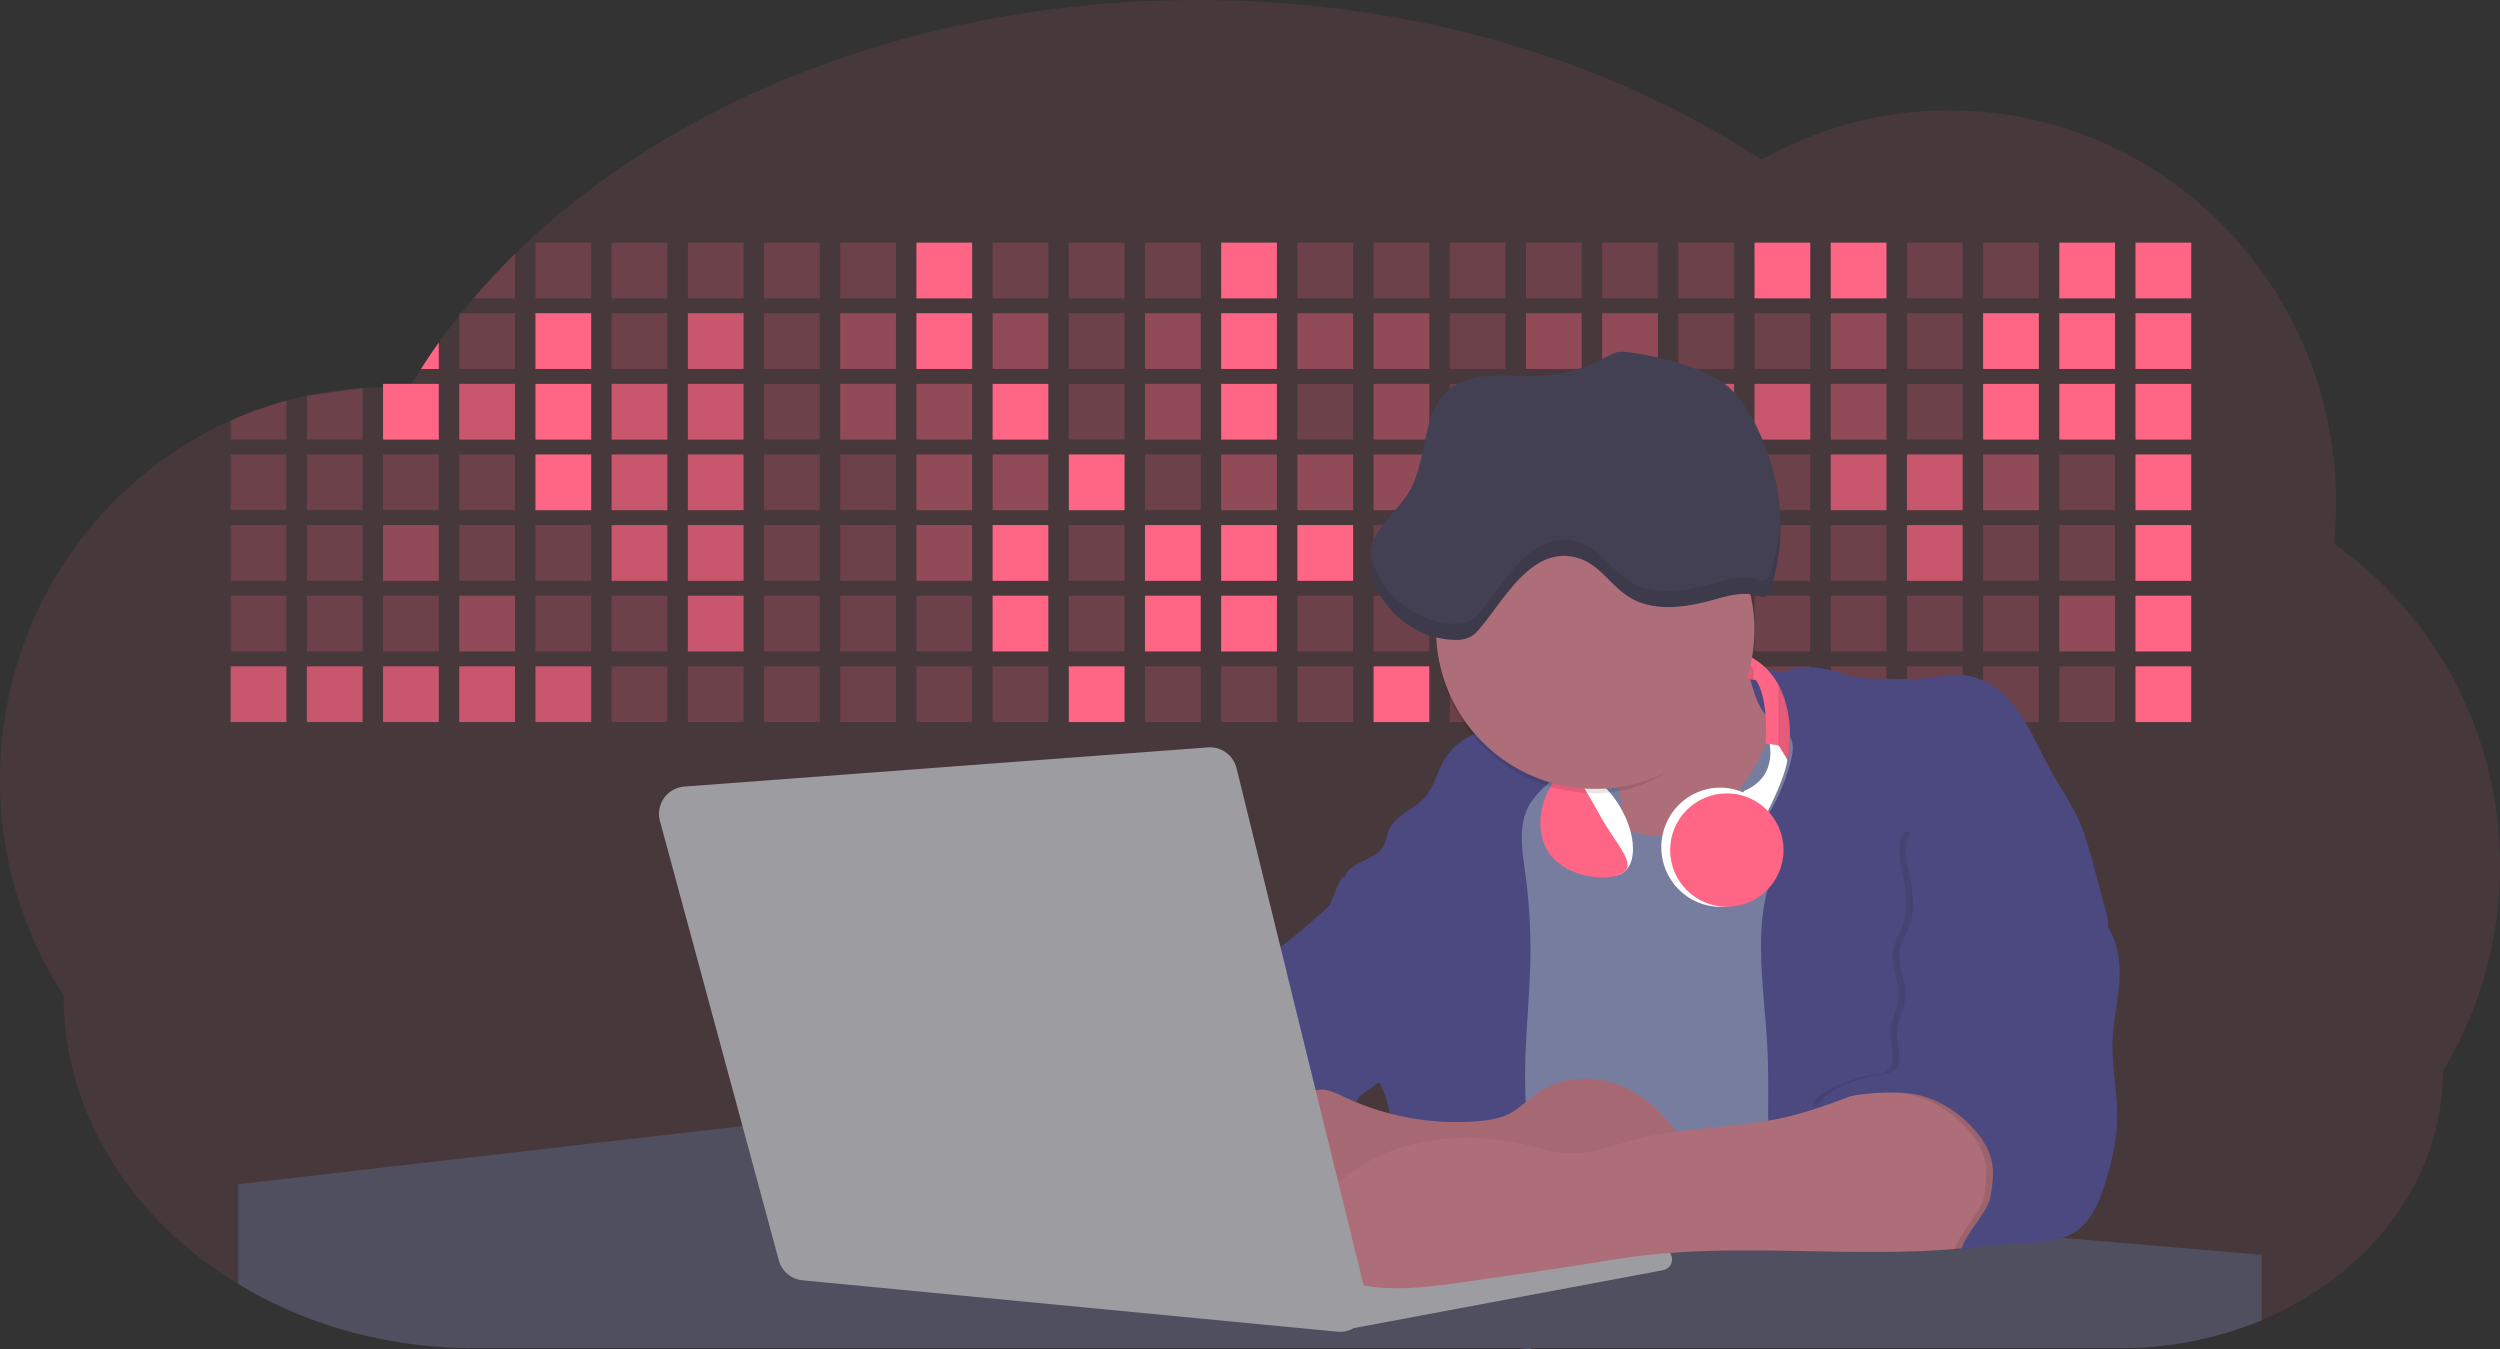 <svg id="aa7bae02-e79e-4d6b-a496-aba15f39787c" data-name="Layer 1" xmlns="http://www.w3.org/2000/svg" width="1144" height="617.32" viewBox="0 0 1144 617.32"><rect x="0" y="0" width="1144" height="617.32" fill="#333333" stroke="none"/><title>developer activity</title><path d="M1172,537.57a181.92,181.92,0,0,1-6.85,49.6,180.06,180.06,0,0,1-19.27,44.28c0,50.1-33.82,93.4-82.91,114a167.3,167.3,0,0,1-64.73,12.8H245.17c-40.25,0-77.55-10.86-108.14-29.36A185.76,185.76,0,0,1,112.2,711c-34-29.22-55.08-69.6-55.08-114.2A180.5,180.5,0,0,1,28,498.08c0-73.36,43.39-136.44,105.55-164.29a174.52,174.52,0,0,1,25.51-9.12q4.63-1.26,9.36-2.26a175.39,175.39,0,0,1,25.51-3.5q4.65-.29,9.35-.33H205c3.46,0,6.89.12,10.3.32l1.12-1.9q2.06-3.44,4.22-6.81,3.9-6.14,8.18-12.1,4.48-6.29,9.35-12.38l.83-1q2.76-3.44,5.64-6.8,9-10.49,19-20.35c72.11-70.68,185.08-116.18,312.08-116.18,98.82,0,189.15,27.55,258.34,73.07A174.18,174.18,0,0,1,920,191.86c97.74,0,177,80.37,177,179.51a184.9,184.9,0,0,1-1,18.78A180,180,0,0,1,1172,537.57Z" transform="translate(-28 -141.34)" fill="#ff6584" opacity="0.1"/><path d="M263.66,257.52v20.35h-19Q253.59,267.39,263.66,257.52Z" transform="translate(-28 -141.34)" fill="#ff6584" opacity="0.2"/><rect x="245.02" y="111.02" width="25.51" height="25.51" fill="#ff6584" opacity="0.2"/><rect x="279.88" y="111.02" width="25.51" height="25.51" fill="#ff6584" opacity="0.2"/><rect x="314.75" y="111.02" width="25.51" height="25.51" fill="#ff6584" opacity="0.2"/><rect x="349.61" y="111.02" width="25.51" height="25.51" fill="#ff6584" opacity="0.2"/><rect x="384.48" y="111.02" width="25.51" height="25.51" fill="#ff6584" opacity="0.2"/><rect x="419.35" y="111.02" width="25.51" height="25.51" fill="#ff6584"/><rect x="454.21" y="111.02" width="25.51" height="25.51" fill="#ff6584" opacity="0.2"/><rect x="489.08" y="111.02" width="25.51" height="25.51" fill="#ff6584" opacity="0.2"/><rect x="523.94" y="111.02" width="25.51" height="25.51" fill="#ff6584" opacity="0.2"/><rect x="558.81" y="111.02" width="25.51" height="25.51" fill="#ff6584"/><rect x="593.68" y="111.02" width="25.51" height="25.51" fill="#ff6584" opacity="0.2"/><rect x="628.54" y="111.02" width="25.51" height="25.51" fill="#ff6584" opacity="0.2"/><rect x="663.41" y="111.02" width="25.51" height="25.51" fill="#ff6584" opacity="0.2"/><rect x="698.28" y="111.02" width="25.51" height="25.51" fill="#ff6584" opacity="0.2"/><rect x="733.14" y="111.02" width="25.51" height="25.51" fill="#ff6584" opacity="0.2"/><rect x="768.01" y="111.02" width="25.51" height="25.51" fill="#ff6584" opacity="0.2"/><rect x="802.87" y="111.02" width="25.51" height="25.51" fill="#ff6584"/><rect x="837.74" y="111.02" width="25.51" height="25.51" fill="#ff6584"/><rect x="872.61" y="111.02" width="25.51" height="25.51" fill="#ff6584" opacity="0.2"/><rect x="907.47" y="111.02" width="25.51" height="25.51" fill="#ff6584" opacity="0.2"/><rect x="942.34" y="111.02" width="25.51" height="25.51" fill="#ff6584"/><rect x="977.2" y="111.02" width="25.51" height="25.51" fill="#ff6584"/><path d="M228.8,298.08v12.1h-8.18Q224.52,304,228.8,298.08Z" transform="translate(-28 -141.34)" fill="#ff6584"/><rect x="210.15" y="143.33" width="25.51" height="25.51" fill="#ff6584" opacity="0.2"/><rect x="245.02" y="143.33" width="25.51" height="25.51" fill="#ff6584"/><rect x="279.88" y="143.33" width="25.51" height="25.51" fill="#ff6584" opacity="0.2"/><rect x="314.75" y="143.33" width="25.51" height="25.51" fill="#ff6584" opacity="0.7"/><rect x="349.61" y="143.33" width="25.51" height="25.51" fill="#ff6584" opacity="0.2"/><rect x="384.48" y="143.33" width="25.51" height="25.51" fill="#ff6584" opacity="0.4"/><rect x="419.35" y="143.33" width="25.51" height="25.51" fill="#ff6584"/><rect x="454.21" y="143.33" width="25.51" height="25.51" fill="#ff6584" opacity="0.4"/><rect x="489.08" y="143.33" width="25.51" height="25.51" fill="#ff6584" opacity="0.2"/><rect x="523.94" y="143.33" width="25.51" height="25.51" fill="#ff6584" opacity="0.4"/><rect x="558.81" y="143.33" width="25.51" height="25.51" fill="#ff6584"/><rect x="593.68" y="143.33" width="25.51" height="25.51" fill="#ff6584" opacity="0.4"/><rect x="628.54" y="143.33" width="25.51" height="25.51" fill="#ff6584" opacity="0.4"/><rect x="663.41" y="143.33" width="25.51" height="25.51" fill="#ff6584" opacity="0.2"/><rect x="698.28" y="143.33" width="25.51" height="25.51" fill="#ff6584" opacity="0.4"/><rect x="733.14" y="143.33" width="25.51" height="25.51" fill="#ff6584" opacity="0.4"/><rect x="768.01" y="143.33" width="25.51" height="25.51" fill="#ff6584" opacity="0.2"/><rect x="802.87" y="143.33" width="25.51" height="25.51" fill="#ff6584" opacity="0.2"/><rect x="837.74" y="143.33" width="25.51" height="25.51" fill="#ff6584" opacity="0.4"/><rect x="872.61" y="143.33" width="25.51" height="25.51" fill="#ff6584" opacity="0.2"/><rect x="907.47" y="143.33" width="25.51" height="25.51" fill="#ff6584"/><rect x="942.34" y="143.33" width="25.51" height="25.51" fill="#ff6584"/><rect x="977.2" y="143.33" width="25.51" height="25.51" fill="#ff6584"/><path d="M159.06,324.67V342.5H133.55v-8.71A174.52,174.52,0,0,1,159.06,324.67Z" transform="translate(-28 -141.34)" fill="#ff6584" opacity="0.2"/><polygon points="165.93 177.57 165.93 201.16 140.42 201.16 140.42 181.07 165.93 177.57" fill="#ff6584" opacity="0.2"/><rect x="175.28" y="175.65" width="25.51" height="25.51" fill="#ff6584"/><rect x="210.15" y="175.65" width="25.51" height="25.51" fill="#ff6584" opacity="0.7"/><rect x="245.02" y="175.65" width="25.51" height="25.51" fill="#ff6584"/><rect x="279.88" y="175.65" width="25.51" height="25.51" fill="#ff6584" opacity="0.7"/><rect x="314.75" y="175.65" width="25.51" height="25.51" fill="#ff6584" opacity="0.7"/><rect x="349.61" y="175.65" width="25.51" height="25.51" fill="#ff6584" opacity="0.2"/><rect x="384.48" y="175.65" width="25.51" height="25.51" fill="#ff6584" opacity="0.4"/><rect x="419.35" y="175.65" width="25.51" height="25.51" fill="#ff6584" opacity="0.4"/><rect x="454.21" y="175.65" width="25.51" height="25.51" fill="#ff6584"/><rect x="489.08" y="175.65" width="25.51" height="25.51" fill="#ff6584" opacity="0.2"/><rect x="523.94" y="175.65" width="25.51" height="25.51" fill="#ff6584" opacity="0.4"/><rect x="558.81" y="175.65" width="25.51" height="25.51" fill="#ff6584"/><rect x="593.68" y="175.65" width="25.51" height="25.51" fill="#ff6584" opacity="0.2"/><rect x="628.54" y="175.65" width="25.51" height="25.51" fill="#ff6584" opacity="0.4"/><rect x="663.41" y="175.65" width="25.51" height="25.51" fill="#ff6584" opacity="0.2"/><rect x="698.28" y="175.65" width="25.51" height="25.51" fill="#ff6584"/><rect x="733.14" y="175.65" width="25.51" height="25.51" fill="#ff6584" opacity="0.2"/><rect x="768.01" y="175.65" width="25.51" height="25.51" fill="#ff6584" opacity="0.7"/><rect x="802.87" y="175.65" width="25.51" height="25.51" fill="#ff6584" opacity="0.7"/><rect x="837.74" y="175.65" width="25.51" height="25.51" fill="#ff6584" opacity="0.4"/><rect x="872.61" y="175.65" width="25.51" height="25.51" fill="#ff6584" opacity="0.2"/><rect x="907.47" y="175.65" width="25.51" height="25.51" fill="#ff6584"/><rect x="942.34" y="175.65" width="25.51" height="25.51" fill="#ff6584"/><rect x="977.2" y="175.65" width="25.51" height="25.51" fill="#ff6584"/><rect x="105.55" y="207.96" width="25.51" height="25.51" fill="#ff6584" opacity="0.2"/><rect x="140.42" y="207.96" width="25.51" height="25.51" fill="#ff6584" opacity="0.2"/><rect x="175.28" y="207.96" width="25.51" height="25.51" fill="#ff6584" opacity="0.2"/><rect x="210.15" y="207.96" width="25.51" height="25.51" fill="#ff6584" opacity="0.2"/><rect x="245.02" y="207.96" width="25.51" height="25.51" fill="#ff6584"/><rect x="279.88" y="207.96" width="25.51" height="25.51" fill="#ff6584" opacity="0.7"/><rect x="314.75" y="207.96" width="25.51" height="25.51" fill="#ff6584" opacity="0.7"/><rect x="349.61" y="207.96" width="25.51" height="25.51" fill="#ff6584" opacity="0.2"/><rect x="384.48" y="207.96" width="25.51" height="25.51" fill="#ff6584" opacity="0.2"/><rect x="419.35" y="207.96" width="25.51" height="25.51" fill="#ff6584" opacity="0.4"/><rect x="454.21" y="207.96" width="25.51" height="25.51" fill="#ff6584" opacity="0.4"/><rect x="489.08" y="207.96" width="25.51" height="25.51" fill="#ff6584"/><rect x="523.94" y="207.96" width="25.51" height="25.51" fill="#ff6584" opacity="0.2"/><rect x="558.81" y="207.96" width="25.51" height="25.51" fill="#ff6584" opacity="0.4"/><rect x="593.68" y="207.96" width="25.51" height="25.51" fill="#ff6584" opacity="0.4"/><rect x="628.54" y="207.96" width="25.51" height="25.51" fill="#ff6584" opacity="0.4"/><rect x="663.41" y="207.96" width="25.51" height="25.51" fill="#ff6584" opacity="0.4"/><rect x="698.28" y="207.96" width="25.51" height="25.51" fill="#ff6584" opacity="0.2"/><rect x="733.14" y="207.96" width="25.51" height="25.51" fill="#ff6584" opacity="0.2"/><rect x="768.01" y="207.96" width="25.51" height="25.51" fill="#ff6584" opacity="0.2"/><rect x="802.87" y="207.96" width="25.51" height="25.51" fill="#ff6584" opacity="0.2"/><rect x="837.74" y="207.96" width="25.51" height="25.51" fill="#ff6584" opacity="0.7"/><rect x="872.61" y="207.96" width="25.51" height="25.51" fill="#ff6584" opacity="0.7"/><rect x="907.47" y="207.96" width="25.51" height="25.51" fill="#ff6584" opacity="0.4"/><rect x="942.34" y="207.96" width="25.51" height="25.51" fill="#ff6584" opacity="0.2"/><rect x="977.2" y="207.96" width="25.51" height="25.51" fill="#ff6584"/><rect x="105.55" y="240.28" width="25.51" height="25.51" fill="#ff6584" opacity="0.2"/><rect x="140.42" y="240.28" width="25.51" height="25.51" fill="#ff6584" opacity="0.2"/><rect x="175.28" y="240.28" width="25.51" height="25.51" fill="#ff6584" opacity="0.4"/><rect x="210.15" y="240.28" width="25.51" height="25.51" fill="#ff6584" opacity="0.2"/><rect x="245.02" y="240.28" width="25.51" height="25.51" fill="#ff6584" opacity="0.2"/><rect x="279.88" y="240.28" width="25.51" height="25.51" fill="#ff6584" opacity="0.7"/><rect x="314.75" y="240.28" width="25.51" height="25.51" fill="#ff6584" opacity="0.7"/><rect x="349.61" y="240.28" width="25.51" height="25.51" fill="#ff6584" opacity="0.2"/><rect x="384.48" y="240.28" width="25.51" height="25.51" fill="#ff6584" opacity="0.2"/><rect x="419.35" y="240.28" width="25.51" height="25.51" fill="#ff6584" opacity="0.4"/><rect x="454.21" y="240.28" width="25.51" height="25.51" fill="#ff6584"/><rect x="489.08" y="240.28" width="25.51" height="25.51" fill="#ff6584" opacity="0.2"/><rect x="523.94" y="240.28" width="25.51" height="25.51" fill="#ff6584"/><rect x="558.81" y="240.28" width="25.51" height="25.51" fill="#ff6584"/><rect x="593.68" y="240.28" width="25.51" height="25.51" fill="#ff6584"/><rect x="628.54" y="240.28" width="25.51" height="25.51" fill="#ff6584" opacity="0.2"/><rect x="663.41" y="240.28" width="25.51" height="25.51" fill="#ff6584"/><rect x="698.28" y="240.28" width="25.51" height="25.51" fill="#ff6584" opacity="0.2"/><rect x="733.14" y="240.28" width="25.51" height="25.51" fill="#ff6584" opacity="0.2"/><rect x="768.01" y="240.28" width="25.51" height="25.51" fill="#ff6584" opacity="0.2"/><rect x="802.87" y="240.28" width="25.51" height="25.51" fill="#ff6584" opacity="0.2"/><rect x="837.74" y="240.28" width="25.51" height="25.51" fill="#ff6584" opacity="0.2"/><rect x="872.61" y="240.28" width="25.51" height="25.51" fill="#ff6584" opacity="0.7"/><rect x="907.47" y="240.28" width="25.51" height="25.51" fill="#ff6584" opacity="0.2"/><rect x="942.34" y="240.28" width="25.51" height="25.51" fill="#ff6584" opacity="0.2"/><rect x="977.2" y="240.28" width="25.51" height="25.51" fill="#ff6584"/><rect x="105.55" y="272.59" width="25.51" height="25.51" fill="#ff6584" opacity="0.2"/><rect x="140.42" y="272.59" width="25.51" height="25.51" fill="#ff6584" opacity="0.2"/><rect x="175.28" y="272.59" width="25.51" height="25.51" fill="#ff6584" opacity="0.2"/><rect x="210.15" y="272.59" width="25.51" height="25.51" fill="#ff6584" opacity="0.4"/><rect x="245.02" y="272.59" width="25.51" height="25.51" fill="#ff6584" opacity="0.2"/><rect x="279.88" y="272.59" width="25.51" height="25.51" fill="#ff6584" opacity="0.2"/><rect x="314.75" y="272.59" width="25.51" height="25.51" fill="#ff6584" opacity="0.7"/><rect x="349.61" y="272.59" width="25.51" height="25.51" fill="#ff6584" opacity="0.2"/><rect x="384.48" y="272.59" width="25.51" height="25.51" fill="#ff6584" opacity="0.2"/><rect x="419.35" y="272.59" width="25.51" height="25.51" fill="#ff6584" opacity="0.2"/><rect x="454.21" y="272.59" width="25.51" height="25.51" fill="#ff6584"/><rect x="489.08" y="272.59" width="25.51" height="25.51" fill="#ff6584" opacity="0.2"/><rect x="523.94" y="272.59" width="25.51" height="25.51" fill="#ff6584"/><rect x="558.81" y="272.59" width="25.51" height="25.51" fill="#ff6584"/><rect x="593.68" y="272.59" width="25.51" height="25.51" fill="#ff6584" opacity="0.2"/><rect x="628.54" y="272.59" width="25.51" height="25.51" fill="#ff6584" opacity="0.2"/><rect x="663.41" y="272.59" width="25.51" height="25.51" fill="#ff6584" opacity="0.2"/><rect x="698.28" y="272.59" width="25.51" height="25.51" fill="#ff6584" opacity="0.2"/><rect x="733.14" y="272.59" width="25.51" height="25.51" fill="#ff6584" opacity="0.2"/><rect x="768.01" y="272.59" width="25.51" height="25.51" fill="#ff6584" opacity="0.2"/><rect x="802.87" y="272.59" width="25.51" height="25.51" fill="#ff6584" opacity="0.2"/><rect x="837.74" y="272.59" width="25.51" height="25.51" fill="#ff6584" opacity="0.2"/><rect x="872.61" y="272.59" width="25.51" height="25.51" fill="#ff6584" opacity="0.2"/><rect x="907.47" y="272.59" width="25.51" height="25.51" fill="#ff6584" opacity="0.2"/><rect x="942.34" y="272.59" width="25.51" height="25.51" fill="#ff6584" opacity="0.4"/><rect x="977.2" y="272.59" width="25.51" height="25.51" fill="#ff6584"/><rect x="105.55" y="304.91" width="25.51" height="25.51" fill="#ff6584" opacity="0.7"/><rect x="140.42" y="304.91" width="25.51" height="25.51" fill="#ff6584" opacity="0.7"/><rect x="175.28" y="304.91" width="25.51" height="25.51" fill="#ff6584" opacity="0.7"/><rect x="210.15" y="304.91" width="25.51" height="25.51" fill="#ff6584" opacity="0.7"/><rect x="245.02" y="304.91" width="25.51" height="25.51" fill="#ff6584" opacity="0.7"/><rect x="279.88" y="304.91" width="25.51" height="25.51" fill="#ff6584" opacity="0.2"/><rect x="314.75" y="304.91" width="25.51" height="25.51" fill="#ff6584" opacity="0.2"/><rect x="349.61" y="304.91" width="25.51" height="25.51" fill="#ff6584" opacity="0.2"/><rect x="384.48" y="304.91" width="25.51" height="25.51" fill="#ff6584" opacity="0.2"/><rect x="419.35" y="304.91" width="25.51" height="25.51" fill="#ff6584" opacity="0.2"/><rect x="454.21" y="304.91" width="25.51" height="25.51" fill="#ff6584" opacity="0.2"/><rect x="489.08" y="304.91" width="25.51" height="25.51" fill="#ff6584"/><rect x="523.94" y="304.91" width="25.51" height="25.51" fill="#ff6584" opacity="0.2"/><rect x="558.81" y="304.91" width="25.51" height="25.51" fill="#ff6584" opacity="0.2"/><rect x="593.68" y="304.91" width="25.51" height="25.51" fill="#ff6584" opacity="0.2"/><rect x="628.54" y="304.91" width="25.51" height="25.51" fill="#ff6584"/><rect x="663.41" y="304.91" width="25.51" height="25.51" fill="#ff6584" opacity="0.2"/><rect x="698.28" y="304.91" width="25.51" height="25.51" fill="#ff6584" opacity="0.2"/><rect x="733.14" y="304.91" width="25.51" height="25.51" fill="#ff6584" opacity="0.2"/><rect x="768.01" y="304.91" width="25.51" height="25.51" fill="#ff6584" opacity="0.2"/><rect x="802.87" y="304.91" width="25.51" height="25.51" fill="#ff6584" opacity="0.2"/><rect x="837.74" y="304.91" width="25.51" height="25.51" fill="#ff6584" opacity="0.2"/><rect x="872.61" y="304.91" width="25.51" height="25.51" fill="#ff6584" opacity="0.2"/><rect x="907.47" y="304.91" width="25.51" height="25.51" fill="#ff6584" opacity="0.2"/><rect x="942.34" y="304.91" width="25.51" height="25.51" fill="#ff6584" opacity="0.2"/><rect x="977.2" y="304.91" width="25.51" height="25.51" fill="#ff6584"/><circle cx="734.52" cy="363.89" r="34.87" fill="#767d9f"/><path d="M760.71,460.87q5.22,22.78,8.86,45.9c.73,4.58,1.38,9.41-.28,13.74-1.39,3.61-4.22,6.43-6.44,9.59s-3.9,7.21-2.55,10.83,5.29,5.6,9.05,6.62c10.76,2.9,22.23.79,32.94-2.35a53.29,53.29,0,0,0,13.81-5.72c4.54-2.88,8.26-6.88,11.68-11,15.61-18.93,25.83-41.65,35.45-64.23a39.12,39.12,0,0,1-33.11-13.34c-3.94-4.63-6.83-11.08-4.61-16.74-6.51,3.57-14.24,3.81-21.25,6.25a75.49,75.49,0,0,0-12.5,6.15q-7.18,4.15-14.28,8.46C772.07,458.29,767,461.19,760.71,460.87Z" transform="translate(-28 -141.34)" fill="#ae6e79"/><path d="M833.64,487.05c-6.11,11.89-14.06,23.32-25.41,30.4s-26.63,9-38,2c-5.6-3.42-9.84-8.62-14.73-13s-11-8.13-17.57-7.56c-7.24.63-12.91,6.28-17.76,11.69-7.36,8.22-14.47,16.79-19.68,26.52-10,18.7-12.37,40.56-11.93,61.76s3.51,42.29,3.58,63.49c.1,26.08-4.32,51.95-8.79,77.64,41.1-5.06,82.25,6,123.44,10.19,26.36,2.71,52.92,2.65,79.42,2.58,4.66,0,9.62-.12,13.5-2.7a18.2,18.2,0,0,0,5.59-6.64c3.66-6.75,5.13-14.45,6.15-22.06,2.59-19.22,2.67-38.68,2.74-58.08.18-47,.35-94.17-5.62-140.8-1.47-11.47-3.35-23-7.75-33.73s-11.58-20.6-21.62-26.35c-6.45-3.7-21.4-10.14-29-6.41C841.67,460.15,837.73,479.09,833.64,487.05Z" transform="translate(-28 -141.34)" fill="#767d9f"/><path d="M836.68,619.77c-1.55-29-7.86-59.95,5.57-85.69,3.3-6.32-8.54-14.21-4.88-20.33a92.08,92.08,0,0,0,10.06-23.93c.76-2.89,1.37-5.95.65-8.85-1.33-5.29-6.56-8.44-11-11.66-4.9-3.56-7.42-14.41-9-20.28s12.57,1.2,18.26-.89c7.9-2.89,17.94-1.07,25.82,1.86,4.4,1.62,9.18,1.76,13.87,1.88,9.11.24,18.25.47,27.29-.65,4.06-.51,8.13-1.28,12.21-1.05,10.41.59,19.46,7.71,25.62,16.13s10.08,18.23,15.13,27.35c4.21,7.6,9.23,14.78,12.82,22.69,3.18,7,5.19,14.52,7.18,22l5.13,19.19a25.58,25.58,0,0,1,1.26,8.51c-.26,3.07-1.62,5.93-3,8.66A164.12,164.12,0,0,1,971,603.2c-10.79,13.23-23.89,25.16-30.3,41-2.5,6.17-3.89,12.73-5.16,19.27a707.94,707.94,0,0,0-10.9,79.15,174.2,174.2,0,0,0-36.52-12.21,177.61,177.61,0,0,0-19-3c-5.59-.58-12.8.52-18.12-1-8.9-2.53-9.88-17.58-11.23-25.46-2.16-12.55-2.59-25.32-2.67-38C837,648.53,837.45,634.14,836.68,619.77Z" transform="translate(-28 -141.34)" fill="#4c4981"/><path d="M641.23,565.54c4.21,24,8.85,48.07,18,70.62-.23.22-.46.42-.69.62-.81.69-1.65,1.34-2.53,2-2.05,1.44-4.3,2.66-6,4.54a8,8,0,0,0-1.5,2.45,5.48,5.48,0,0,0,0,4.47c-4.77,2.11-10.31,1.46-15.66,1.26-4.61-.17-9.08,0-12.78,2.53-5.14,3.54-6.69,10.34-7.52,16.52q-.46,3.38-.79,6.77-.32,3.15-.52,6.32a188.61,188.61,0,0,0-.19,21q.08,1.92.21,3.84c-16.34-.39-31.23-8.91-45.32-17.19-3.22-1.89-6.54-3.88-8.63-7A15.8,15.8,0,0,1,555,674c0-.51.09-1,.16-1.52a41.58,41.58,0,0,1,2.29-8.68,107.2,107.2,0,0,1,19.19-32.65c3.58-4.18,7.61-8.27,9.28-13.52.73-2.29,1-4.72,1.74-7,3.32-9.88,15.3-14.55,19.4-24.14,1-2.29,1.46-4.8,2.7-7a17.63,17.63,0,0,1,4.25-4.75c.73-.61,1.49-1.2,2.24-1.79q10.54-8.26,20.31-17.45,1.82-1.71,3.6-3.46A59.48,59.48,0,0,0,641.23,565.54Z" transform="translate(-28 -141.34)" fill="#4c4981"/><path d="M742,494.56c-1.44,1.52-3,2.95-4.53,4.37l-.41.37-1.62,1.5a39,39,0,0,0-7.55,8.79l-.17.28c-5.1,9.13-3.21,20.37-1.79,30.74a261.55,261.55,0,0,1,2.37,39c-.26,18-2.38,35.88-2.42,53.86,0,4.08.09,8.15.27,12.23.29,6.63.79,13.25,1.39,19.87.65,7.26,1.43,14.51,2.16,21.76.58,5.61,1.13,11.21,1.59,16.81.23,2.9.45,5.79.63,8.69.21,3.4.38,6.81.48,10.21h0c.07,2.16.11,4.31.11,6.47,0,1.23,0,2.45,0,3.67q0,3.51-.19,7-.2,4.49-.61,9c-.31,3.27-.86,6.84-3.16,9.14-.14.14-.29.27-.44.4l-3.24-.4a332.72,332.72,0,0,0-67.3-1.2c.49-3.38.94-6.75,1.38-10.14.2-1.6.4-3.21.59-4.82q.33-2.76.63-5.52c.23-2,.44-4,.64-6q.78-7.73,1.37-15.47.87-11.29,1.32-22.62.22-5.41.34-10.83.17-6.72.16-13.45,0-6.54-.11-13.1c0-1.44-.06-2.88-.18-4.31a27.35,27.35,0,0,0-.53-3.83,49.87,49.87,0,0,0-3-8.48c-.22-.52-.43-1-.64-1.55-.12-.27-.23-.55-.34-.82,5.76-5.13,9.86-12,13.8-18.76,6.39-10.89,12.93-22.26,14-34.84s-5.18-26.71-17.2-30.55c-3.27-1-6.73-1.28-10.1-1.87-3.18-.56-9.81-1.83-13.49-4.11q-3,3.08-6,6.05a22.15,22.15,0,0,1,2.17-8.71l1.42.07a2.71,2.71,0,0,1-.16-1c0-1.07.74-2.28,2.32-3.62,4.71-4,12.12-4.89,15.09-10.3,1.24-2.25,1.45-4.93,2.45-7.29,2.87-6.73,11.11-9.21,16.07-14.59s6.2-13,10.21-19a28.62,28.62,0,0,1,12-10c.4-.19.81-.38,1.22-.55,8.3-3.55,18.16-4.36,26.76-4.34,3.34,0,12,.1,16.24,1.79a5.32,5.32,0,0,1,1.85,1.13C752.37,480.61,745.34,491,742,494.56Z" transform="translate(-28 -141.34)" fill="#4c4981"/><path d="M642.72,542.69a60.88,60.88,0,0,1,46.74,4.87c7.2,4,13.66,9.58,17.62,16.78,5.95,10.8,5.69,23.82,5.27,36.15-.21,6.17-.48,12.56-3.2,18.1C706,625,700.06,629.4,694,633a42.24,42.24,0,0,1-12.32,5.33c-6.72,1.46-13.7.22-20.47-1-7.36-1.36-15.26-3-20.37-8.48-3-3.18-4.64-7.31-6.26-11.35q-3.49-8.75-7-17.48c-4.05-10.11-5.42-18.52-.07-28.37,2.43-4.49,5.4-8.69,7.8-13.21C636.51,556.14,640.81,543.28,642.72,542.69Z" transform="translate(-28 -141.34)" fill="#4c4981"/><path d="M1063,715.56v29.9a167.3,167.3,0,0,1-64.73,12.8H728.58c-.14.14-.29.27-.44.4l-3.24-.4H245.17c-40.25,0-77.55-10.86-108.14-29.36V683.25l230.72-26.63.18,0L502.29,668l34.77,3,18.06,1.53,37.38,3.17,19.23,1.63,28,2.38,3.94.33,20.18,1.71L691.23,684l38.5,3.26,64.18,5.45,45.15,3.83,74.14,6.29,14.1,1.19,1.52.13,1.32.11,18.62,1.58,20.44,1.74,2.37.2Z" transform="translate(-28 -141.34)" fill="#504f60"/><polygon points="764 573.12 474.86 523.77 463.65 580.46 596.19 596.33 637 601.44 749.26 579.33 764 573.12" fill="#9c9ca1"/><path d="M642.33,739.94l144.86-27.23a5,5,0,0,1,5.94,4.93h0a5,5,0,0,1-4.09,4.93L647.57,749.06Z" transform="translate(-28 -141.34)" fill="#9c9ca1"/><path d="M705.17,654.31c4.51-.42,9.08-1.13,13.14-3.13,5-2.49,8.89-6.78,13.52-9.94,10.18-7,23.8-7.94,35.47-3.92s21.41,12.63,28.23,22.91c4.53,6.85,7.93,15.59,4.73,23.15a30.51,30.51,0,0,1-4.12,6.44l-8.34,10.9a29,29,0,0,1-5.66,6.09c-3.12,2.27-7,3.2-10.82,3.76-10.15,1.48-20.48.64-30.71,1.32-17.57,1.17-34.73,6.83-52.34,6.64-10.12-.11-20.11-2.15-30-4.19l-43.77-9c-7.62-1.56-16.23-3.84-19.82-10.75-1.61-3.11-1.91-6.71-2.1-10.21-.52-9.64,0-20.36,6.68-27.31,6.28-6.52,16.21-8.58,23.71-13.4,9.18-5.91,12.21-4,21.89.44A120,120,0,0,0,705.17,654.31Z" transform="translate(-28 -141.34)" fill="#ae6e79"/><path d="M705.17,654.31c4.51-.42,9.08-1.13,13.14-3.13,5-2.49,8.89-6.78,13.52-9.94,10.18-7,23.8-7.94,35.47-3.92s21.41,12.63,28.23,22.91c4.53,6.85,7.93,15.59,4.73,23.15a30.51,30.51,0,0,1-4.12,6.44l-8.34,10.9a29,29,0,0,1-5.66,6.09c-3.12,2.27-7,3.2-10.82,3.76-10.15,1.48-20.48.64-30.71,1.32-17.57,1.17-34.73,6.83-52.34,6.64-10.12-.11-20.11-2.15-30-4.19l-43.77-9c-7.62-1.56-16.23-3.84-19.82-10.75-1.61-3.11-1.91-6.71-2.1-10.21-.52-9.64,0-20.36,6.68-27.31,6.28-6.52,16.21-8.58,23.71-13.4,9.18-5.91,12.21-4,21.89.44A120,120,0,0,0,705.17,654.31Z" transform="translate(-28 -141.34)" opacity="0.05"/><path d="M880.94,640.6c-12.28,4.75-24.63,9.52-37.49,12.35-21.56,4.75-44.12,4-65.51,9.43-11.3,2.88-22.53,7.52-34.14,6.58-5.19-.42-10.2-2-15.25-3.2-28.37-7-60.62-4.73-83.66,13.27-7.88,6.15-14.33,13.82-20.18,22a14.7,14.7,0,0,0,5.91,21.88A86.62,86.62,0,0,0,659,730.48c13.13,1.16,26.32-.7,39.38-2.56,19.38-2.75,38.77-5.51,58.1-8.6,6.94-1.11,13.88-2.26,20.86-3.14,50.23-6.35,101.37,1.37,151.73-3.93,5.09-.54,10.27-1.24,14.9-3.41,11.72-5.5,17.52-20,15.1-32.74s-11.76-23.33-23-29.83c-9.42-5.47-19.58-7.68-30.07-10C896.26,634,890.32,637,880.94,640.6Z" transform="translate(-28 -141.34)" fill="#ae6e79"/><path d="M988.67,564.44c5.54,7.26,6.72,17,6.12,26.09s-2.76,18.08-3.08,27.21c-.44,12.52,2.58,25,2.07,37.48-.36,8.73-2.43,17.29-4.88,25.67-2.89,9.89-7.07,20.52-16.2,25.27-12.12,6.31-37.54,2.76-50.29,7.7,1.16-7.23,12.28-17.7,13.44-24.93.8-5,1.61-10.14.75-15.15-1.1-6.39-4.85-12.06-9.3-16.78-7.08-7.51-16.32-13.16-26.47-15s-35-.33-43.12,6.08c-1-6.62,17.6-13,24.14-14.43,3.26-.73,7-.32,9.61-2.39,5-3.92,1.37-11.73,1.61-18,.19-5,3.11-9.58,3.7-14.58,1-8-4.22-16.15-2.17-24,.76-2.9,2.45-5.45,3.62-8.21,3.56-8.45,2-18.09.1-27.07-1.18-5.64-2.33-12,.81-16.81,2.91-4.49,11.17,11.5,16.46,10.76,17.47-2.45,33.28-15.4,47.39-4.8,7.19,5.4,8.13,11,11,18.71C976.77,554.6,984,558.36,988.67,564.44Z" transform="translate(-28 -141.34)" opacity="0.1"/><path d="M991.67,564.44c5.54,7.26,6.72,17,6.12,26.09s-2.76,18.08-3.08,27.21c-.44,12.52,2.58,25,2.07,37.48-.36,8.73-2.43,17.29-4.88,25.67-2.89,9.89-7.07,20.52-16.2,25.27-12.12,6.31-37.54,2.76-50.29,7.7,1.16-7.23,12.28-17.7,13.44-24.93.8-5,1.61-10.14.75-15.15-1.1-6.39-4.85-12.06-9.3-16.78-7.08-7.51-16.32-13.16-26.47-15s-35-.33-43.12,6.08c-1-6.62,17.6-13,24.14-14.43,3.26-.73,7-.32,9.61-2.39,5-3.92,1.37-11.73,1.61-18,.19-5,3.11-9.58,3.7-14.58,1-8-4.22-16.15-2.17-24,.76-2.9,2.45-5.45,3.62-8.21,3.56-8.45,2-18.09.1-27.07-1.18-5.64-2.33-12,.81-16.81,2.91-4.49,8.6-6.19,13.89-6.94a68.42,68.42,0,0,1,50,12.9c7.19,5.4,8.13,11,11,18.71C979.77,554.6,987,558.36,991.67,564.44Z" transform="translate(-28 -141.34)" fill="#4c4981"/><path d="M330,517.06,384.37,718a12.55,12.55,0,0,0,10.91,9.21L640,750.72a12.54,12.54,0,0,0,13.38-15.48L593.84,492.86a12.54,12.54,0,0,0-13.12-9.51L341.13,501.27A12.54,12.54,0,0,0,330,517.06Z" transform="translate(-28 -141.34)" fill="#9c9ca1"/><ellipse cx="787.11" cy="387.68" rx="26.9" ry="27.25" fill="#fff"/><path d="M837.2,479.31s5.67,16.86-11.06,23.95L824,507l10.48,10.34S847.4,493.77,846,485.4C846,485.4,844,476.9,837.2,479.31Z" transform="translate(-28 -141.34)" fill="#fff"/><circle cx="790.2" cy="388.99" r="25.94" fill="#ff6584"/><path d="M846.13,489.23l-4.12-6.8-6-.85c1.28-22.39-4.53-29.06-4.53-29.06l-1.35-.13-5.88-.57-11.06-11.48v-3.26c15.54,1.85,24.13,9.23,28.77,17.88C850.16,470.14,846.13,489.23,846.13,489.23Z" transform="translate(-28 -141.34)" fill="#ff6584"/><path d="M830.18,448.27v4.12l-5.88-.57-11.06-11.48S830.35,444.17,830.18,448.27Z" transform="translate(-28 -141.34)" stroke="#4c4981" stroke-miterlimit="10" opacity="0.1"/><path d="M846.13,489.23l-4.12-6.8V455C850.16,470.14,846.13,489.23,846.13,489.23Z" transform="translate(-28 -141.34)" stroke="#4c4981" stroke-miterlimit="10" opacity="0.1"/><ellipse cx="757.11" cy="518.2" rx="14.43" ry="26.32" transform="translate(-185.67 306.64) rotate(-30)" fill="#fff"/><path d="M761,516c7.27,12.59,16.19,21,9.29,25s-27,2-34.27-10.6-.67-30,6.23-34S753.72,503.38,761,516Z" transform="translate(-28 -141.34)" fill="#ff6584"/><path d="M825.73,425.3c0,40.23-27.53,79-67.76,79a72.85,72.85,0,0,1,0-145.7C798.2,358.64,825.73,385.06,825.73,425.3Z" transform="translate(-28 -141.34)" opacity="0.1"/><circle cx="729.97" cy="288.15" r="72.85" fill="#ae6e79"/><path d="M751.57,397.21c8.67,3.19,13.8,12.15,21.58,17.14,11,7,25.32,5.19,37.88,1.73,7-1.91,14.32-4.24,21.21-2.12a6,6,0,0,0,3.23.46c1.5-.43,2.24-2.09,2.73-3.57,8.52-25.4,4.69-54.17-8.17-77.67-3.32-6.06-7.3-11.92-12.78-16.13-4.32-3.31-9.4-5.48-14.52-7.33a145,145,0,0,0-28.88-7.13,17.94,17.94,0,0,0-5.27-.17c-2.41.39-4.57,1.69-6.72,2.85A68.78,68.78,0,0,1,732,313.38c-14,.53-30-2.77-40.79,6.21-13,10.77-9.76,31.78-18.19,46.4-5.58,9.67-16.34,16.69-18.11,27.7a25.57,25.57,0,0,0,.63,10.07c4.12,16.94,20.52,30.06,38,30.37a14.42,14.42,0,0,0,7.76-1.59,17.55,17.55,0,0,0,4.09-3.89C716.84,415.09,729.94,389.25,751.57,397.21Z" transform="translate(-28 -141.34)" fill="#444053"/><path d="M838.2,403.48c-.49,1.48-1.23,3.14-2.73,3.57a6,6,0,0,1-3.23-.46c-6.89-2.12-14.25.21-21.2,2.12-12.57,3.46-26.92,5.31-37.88-1.73-7.79-5-12.91-14-21.59-17.14-21.63-8-34.73,17.88-46.21,31.44a17.55,17.55,0,0,1-4.09,3.89,14.42,14.42,0,0,1-7.76,1.59c-17.42-.31-33.83-13.43-38-30.37-.23-1-.43-2-.58-3,0,.09,0,.17-.05.26a25.57,25.57,0,0,0,.63,10.07c4.12,16.94,20.53,30.06,38,30.37a14.42,14.42,0,0,0,7.76-1.59,17.55,17.55,0,0,0,4.09-3.89c11.48-13.56,24.58-39.4,46.21-31.44,8.68,3.19,13.8,12.15,21.59,17.14,11,7,25.31,5.19,37.88,1.73,7-1.91,14.31-4.24,21.2-2.12a6,6,0,0,0,3.23.46c1.5-.43,2.24-2.09,2.73-3.57a90.29,90.29,0,0,0,4.48-32.26A88.8,88.8,0,0,1,838.2,403.48Z" transform="translate(-28 -141.34)" opacity="0.1"/></svg>
